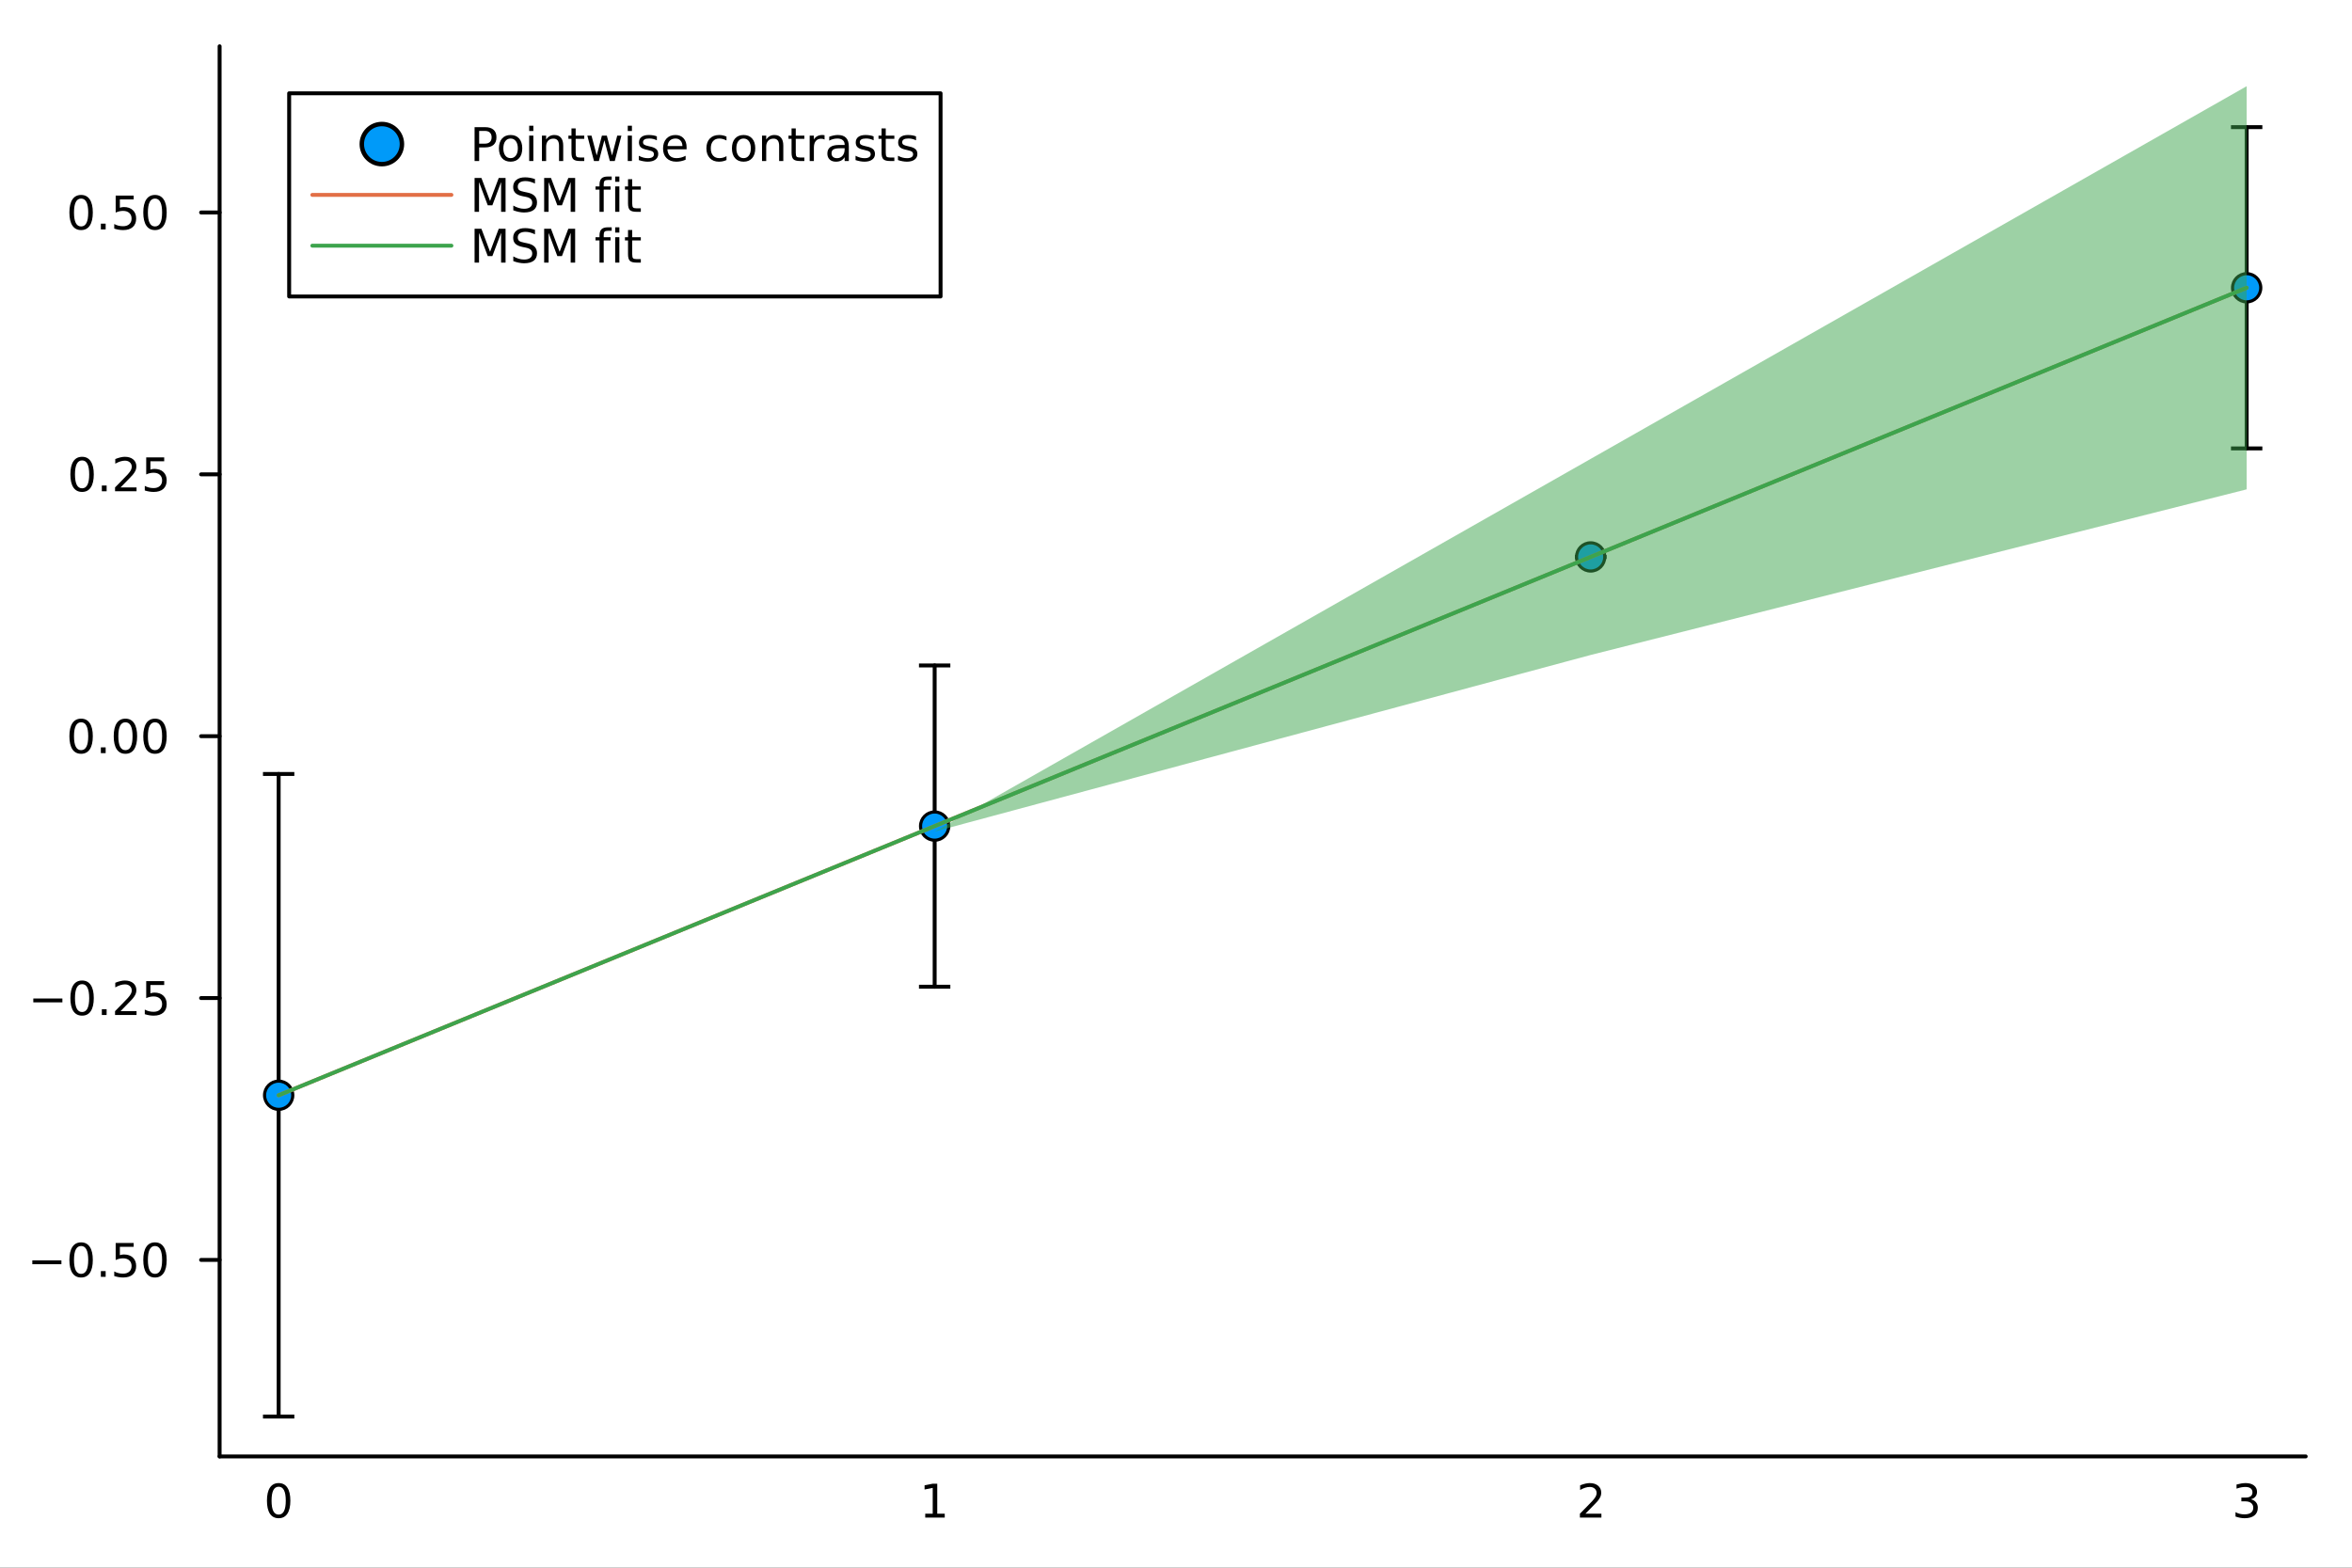 <?xml version="1.0" encoding="utf-8"?>
<svg xmlns="http://www.w3.org/2000/svg" xmlns:xlink="http://www.w3.org/1999/xlink" width="600" height="400" viewBox="0 0 2400 1600">
<rect x="0" y="0" width="2400" height="1600" fill="#333333" stroke="none"/>
<defs>
  <clipPath id="clip170">
    <rect x="0" y="0" width="2400" height="1600"/>
  </clipPath>
</defs>
<path clip-path="url(#clip170)" d="M0 1600 L2400 1600 L2400 0 L0 0  Z" fill="#ffffff" fill-rule="evenodd" fill-opacity="1"/>
<defs>
  <clipPath id="clip171">
    <rect x="480" y="0" width="1681" height="1600"/>
  </clipPath>
</defs>
<path clip-path="url(#clip170)" d="M224.098 1486.45 L2352.76 1486.45 L2352.76 47.244 L224.098 47.244  Z" fill="#ffffff" fill-rule="evenodd" fill-opacity="1"/>
<defs>
  <clipPath id="clip172">
    <rect x="224" y="47" width="2130" height="1440"/>
  </clipPath>
</defs>
<polyline clip-path="url(#clip170)" style="stroke:#000000; stroke-linecap:round; stroke-linejoin:round; stroke-width:4; stroke-opacity:1; fill:none" points="224.098,1486.45 2352.76,1486.45 "/>
<path clip-path="url(#clip170)" d="M284.343 1517.37 Q280.732 1517.37 278.903 1520.93 Q277.098 1524.47 277.098 1531.6 Q277.098 1538.71 278.903 1542.27 Q280.732 1545.82 284.343 1545.82 Q287.977 1545.82 289.783 1542.27 Q291.611 1538.71 291.611 1531.6 Q291.611 1524.47 289.783 1520.93 Q287.977 1517.37 284.343 1517.37 M284.343 1513.66 Q290.153 1513.66 293.209 1518.27 Q296.287 1522.85 296.287 1531.6 Q296.287 1540.33 293.209 1544.94 Q290.153 1549.52 284.343 1549.52 Q278.533 1549.52 275.454 1544.94 Q272.399 1540.33 272.399 1531.6 Q272.399 1522.85 275.454 1518.27 Q278.533 1513.66 284.343 1513.66 Z" fill="#000000" fill-rule="nonzero" fill-opacity="1" /><path clip-path="url(#clip170)" d="M944.114 1544.91 L951.753 1544.91 L951.753 1518.55 L943.443 1520.21 L943.443 1515.95 L951.707 1514.29 L956.383 1514.29 L956.383 1544.91 L964.022 1544.91 L964.022 1548.85 L944.114 1548.85 L944.114 1544.91 Z" fill="#000000" fill-rule="nonzero" fill-opacity="1" /><path clip-path="url(#clip170)" d="M1617.77 1544.91 L1634.09 1544.91 L1634.09 1548.85 L1612.15 1548.85 L1612.15 1544.91 Q1614.81 1542.16 1619.39 1537.53 Q1624 1532.88 1625.18 1531.53 Q1627.43 1529.01 1628.31 1527.27 Q1629.21 1525.51 1629.21 1523.82 Q1629.21 1521.07 1627.27 1519.33 Q1625.34 1517.6 1622.24 1517.6 Q1620.04 1517.6 1617.59 1518.36 Q1615.16 1519.13 1612.38 1520.68 L1612.38 1515.95 Q1615.2 1514.82 1617.66 1514.24 Q1620.11 1513.66 1622.15 1513.66 Q1627.52 1513.66 1630.71 1516.35 Q1633.91 1519.03 1633.91 1523.52 Q1633.91 1525.65 1633.1 1527.57 Q1632.31 1529.47 1630.2 1532.07 Q1629.63 1532.74 1626.52 1535.95 Q1623.42 1539.15 1617.77 1544.91 Z" fill="#000000" fill-rule="nonzero" fill-opacity="1" /><path clip-path="url(#clip170)" d="M2296.76 1530.21 Q2300.11 1530.93 2301.99 1533.2 Q2303.89 1535.47 2303.89 1538.8 Q2303.89 1543.92 2300.37 1546.72 Q2296.85 1549.52 2290.37 1549.52 Q2288.19 1549.52 2285.88 1549.08 Q2283.59 1548.66 2281.13 1547.81 L2281.13 1543.29 Q2283.08 1544.43 2285.39 1545.01 Q2287.71 1545.58 2290.23 1545.58 Q2294.63 1545.58 2296.92 1543.85 Q2299.24 1542.11 2299.24 1538.8 Q2299.24 1535.75 2297.08 1534.03 Q2294.95 1532.3 2291.13 1532.3 L2287.11 1532.3 L2287.11 1528.45 L2291.32 1528.45 Q2294.77 1528.45 2296.6 1527.09 Q2298.43 1525.7 2298.43 1523.11 Q2298.43 1520.45 2296.53 1519.03 Q2294.65 1517.6 2291.13 1517.6 Q2289.21 1517.6 2287.01 1518.01 Q2284.81 1518.43 2282.18 1519.31 L2282.18 1515.14 Q2284.84 1514.4 2287.15 1514.03 Q2289.49 1513.66 2291.55 1513.66 Q2296.87 1513.66 2299.98 1516.09 Q2303.08 1518.5 2303.08 1522.62 Q2303.08 1525.49 2301.43 1527.48 Q2299.79 1529.45 2296.76 1530.21 Z" fill="#000000" fill-rule="nonzero" fill-opacity="1" /><polyline clip-path="url(#clip170)" style="stroke:#000000; stroke-linecap:round; stroke-linejoin:round; stroke-width:4; stroke-opacity:1; fill:none" points="224.098,1486.45 224.098,47.244 "/>
<polyline clip-path="url(#clip170)" style="stroke:#000000; stroke-linecap:round; stroke-linejoin:round; stroke-width:4; stroke-opacity:1; fill:none" points="224.098,1285.88 205.2,1285.88 "/>
<polyline clip-path="url(#clip170)" style="stroke:#000000; stroke-linecap:round; stroke-linejoin:round; stroke-width:4; stroke-opacity:1; fill:none" points="224.098,1018.63 205.2,1018.63 "/>
<polyline clip-path="url(#clip170)" style="stroke:#000000; stroke-linecap:round; stroke-linejoin:round; stroke-width:4; stroke-opacity:1; fill:none" points="224.098,751.377 205.2,751.377 "/>
<polyline clip-path="url(#clip170)" style="stroke:#000000; stroke-linecap:round; stroke-linejoin:round; stroke-width:4; stroke-opacity:1; fill:none" points="224.098,484.122 205.2,484.122 "/>
<polyline clip-path="url(#clip170)" style="stroke:#000000; stroke-linecap:round; stroke-linejoin:round; stroke-width:4; stroke-opacity:1; fill:none" points="224.098,216.868 205.2,216.868 "/>
<path clip-path="url(#clip170)" d="M32.992 1286.34 L62.668 1286.34 L62.668 1290.27 L32.992 1290.27 L32.992 1286.34 Z" fill="#000000" fill-rule="nonzero" fill-opacity="1" /><path clip-path="url(#clip170)" d="M82.76 1271.68 Q79.149 1271.68 77.321 1275.25 Q75.515 1278.79 75.515 1285.92 Q75.515 1293.03 77.321 1296.59 Q79.149 1300.13 82.76 1300.13 Q86.395 1300.13 88.2 1296.59 Q90.029 1293.03 90.029 1285.92 Q90.029 1278.79 88.2 1275.25 Q86.395 1271.68 82.76 1271.68 M82.76 1267.98 Q88.57 1267.98 91.626 1272.59 Q94.705 1277.17 94.705 1285.92 Q94.705 1294.65 91.626 1299.25 Q88.57 1303.84 82.76 1303.84 Q76.95 1303.84 73.871 1299.25 Q70.816 1294.65 70.816 1285.92 Q70.816 1277.17 73.871 1272.59 Q76.95 1267.98 82.76 1267.98 Z" fill="#000000" fill-rule="nonzero" fill-opacity="1" /><path clip-path="url(#clip170)" d="M102.922 1297.29 L107.807 1297.29 L107.807 1303.16 L102.922 1303.16 L102.922 1297.29 Z" fill="#000000" fill-rule="nonzero" fill-opacity="1" /><path clip-path="url(#clip170)" d="M118.038 1268.6 L136.394 1268.6 L136.394 1272.54 L122.32 1272.54 L122.32 1281.01 Q123.339 1280.66 124.357 1280.5 Q125.376 1280.32 126.394 1280.32 Q132.181 1280.32 135.561 1283.49 Q138.941 1286.66 138.941 1292.08 Q138.941 1297.66 135.468 1300.76 Q131.996 1303.84 125.677 1303.84 Q123.501 1303.84 121.232 1303.47 Q118.987 1303.1 116.58 1302.35 L116.58 1297.66 Q118.663 1298.79 120.885 1299.35 Q123.107 1299.9 125.584 1299.9 Q129.589 1299.9 131.927 1297.79 Q134.265 1295.69 134.265 1292.08 Q134.265 1288.47 131.927 1286.36 Q129.589 1284.25 125.584 1284.25 Q123.709 1284.25 121.834 1284.67 Q119.982 1285.09 118.038 1285.97 L118.038 1268.6 Z" fill="#000000" fill-rule="nonzero" fill-opacity="1" /><path clip-path="url(#clip170)" d="M158.153 1271.68 Q154.542 1271.68 152.714 1275.25 Q150.908 1278.79 150.908 1285.92 Q150.908 1293.03 152.714 1296.59 Q154.542 1300.13 158.153 1300.13 Q161.788 1300.13 163.593 1296.59 Q165.422 1293.03 165.422 1285.92 Q165.422 1278.79 163.593 1275.25 Q161.788 1271.68 158.153 1271.68 M158.153 1267.98 Q163.964 1267.98 167.019 1272.59 Q170.098 1277.17 170.098 1285.92 Q170.098 1294.65 167.019 1299.25 Q163.964 1303.84 158.153 1303.84 Q152.343 1303.84 149.265 1299.25 Q146.209 1294.65 146.209 1285.92 Q146.209 1277.17 149.265 1272.59 Q152.343 1267.98 158.153 1267.98 Z" fill="#000000" fill-rule="nonzero" fill-opacity="1" /><path clip-path="url(#clip170)" d="M33.987 1019.08 L63.663 1019.08 L63.663 1023.02 L33.987 1023.02 L33.987 1019.08 Z" fill="#000000" fill-rule="nonzero" fill-opacity="1" /><path clip-path="url(#clip170)" d="M83.756 1004.43 Q80.145 1004.43 78.316 1007.99 Q76.51 1011.54 76.51 1018.67 Q76.51 1025.77 78.316 1029.34 Q80.145 1032.88 83.756 1032.88 Q87.39 1032.88 89.195 1029.34 Q91.024 1025.77 91.024 1018.67 Q91.024 1011.54 89.195 1007.99 Q87.39 1004.43 83.756 1004.43 M83.756 1000.73 Q89.566 1000.73 92.621 1005.33 Q95.7 1009.92 95.7 1018.67 Q95.7 1027.39 92.621 1032 Q89.566 1036.58 83.756 1036.58 Q77.946 1036.58 74.867 1032 Q71.811 1027.39 71.811 1018.67 Q71.811 1009.92 74.867 1005.33 Q77.946 1000.73 83.756 1000.73 Z" fill="#000000" fill-rule="nonzero" fill-opacity="1" /><path clip-path="url(#clip170)" d="M103.918 1030.03 L108.802 1030.03 L108.802 1035.91 L103.918 1035.91 L103.918 1030.03 Z" fill="#000000" fill-rule="nonzero" fill-opacity="1" /><path clip-path="url(#clip170)" d="M123.015 1031.98 L139.334 1031.98 L139.334 1035.91 L117.39 1035.91 L117.39 1031.98 Q120.052 1029.22 124.635 1024.59 Q129.242 1019.94 130.422 1018.6 Q132.668 1016.07 133.547 1014.34 Q134.45 1012.58 134.45 1010.89 Q134.45 1008.13 132.505 1006.4 Q130.584 1004.66 127.482 1004.66 Q125.283 1004.66 122.83 1005.42 Q120.399 1006.19 117.621 1007.74 L117.621 1003.02 Q120.445 1001.88 122.899 1001.3 Q125.353 1000.73 127.39 1000.73 Q132.76 1000.73 135.955 1003.41 Q139.149 1006.1 139.149 1010.59 Q139.149 1012.72 138.339 1014.64 Q137.552 1016.54 135.445 1019.13 Q134.867 1019.8 131.765 1023.02 Q128.663 1026.21 123.015 1031.98 Z" fill="#000000" fill-rule="nonzero" fill-opacity="1" /><path clip-path="url(#clip170)" d="M149.195 1001.35 L167.552 1001.35 L167.552 1005.29 L153.478 1005.29 L153.478 1013.76 Q154.496 1013.41 155.515 1013.25 Q156.533 1013.06 157.552 1013.06 Q163.339 1013.06 166.718 1016.23 Q170.098 1019.41 170.098 1024.82 Q170.098 1030.4 166.626 1033.5 Q163.153 1036.58 156.834 1036.58 Q154.658 1036.58 152.39 1036.21 Q150.144 1035.84 147.737 1035.1 L147.737 1030.4 Q149.82 1031.54 152.042 1032.09 Q154.265 1032.65 156.741 1032.65 Q160.746 1032.65 163.084 1030.54 Q165.422 1028.43 165.422 1024.82 Q165.422 1021.21 163.084 1019.11 Q160.746 1017 156.741 1017 Q154.866 1017 152.991 1017.42 Q151.14 1017.83 149.195 1018.71 L149.195 1001.35 Z" fill="#000000" fill-rule="nonzero" fill-opacity="1" /><path clip-path="url(#clip170)" d="M82.76 737.175 Q79.149 737.175 77.321 740.74 Q75.515 744.282 75.515 751.411 Q75.515 758.518 77.321 762.082 Q79.149 765.624 82.76 765.624 Q86.395 765.624 88.2 762.082 Q90.029 758.518 90.029 751.411 Q90.029 744.282 88.2 740.74 Q86.395 737.175 82.76 737.175 M82.76 733.472 Q88.57 733.472 91.626 738.078 Q94.705 742.661 94.705 751.411 Q94.705 760.138 91.626 764.744 Q88.57 769.328 82.76 769.328 Q76.95 769.328 73.871 764.744 Q70.816 760.138 70.816 751.411 Q70.816 742.661 73.871 738.078 Q76.95 733.472 82.76 733.472 Z" fill="#000000" fill-rule="nonzero" fill-opacity="1" /><path clip-path="url(#clip170)" d="M102.922 762.777 L107.807 762.777 L107.807 768.657 L102.922 768.657 L102.922 762.777 Z" fill="#000000" fill-rule="nonzero" fill-opacity="1" /><path clip-path="url(#clip170)" d="M127.992 737.175 Q124.381 737.175 122.552 740.74 Q120.746 744.282 120.746 751.411 Q120.746 758.518 122.552 762.082 Q124.381 765.624 127.992 765.624 Q131.626 765.624 133.431 762.082 Q135.26 758.518 135.26 751.411 Q135.26 744.282 133.431 740.74 Q131.626 737.175 127.992 737.175 M127.992 733.472 Q133.802 733.472 136.857 738.078 Q139.936 742.661 139.936 751.411 Q139.936 760.138 136.857 764.744 Q133.802 769.328 127.992 769.328 Q122.181 769.328 119.103 764.744 Q116.047 760.138 116.047 751.411 Q116.047 742.661 119.103 738.078 Q122.181 733.472 127.992 733.472 Z" fill="#000000" fill-rule="nonzero" fill-opacity="1" /><path clip-path="url(#clip170)" d="M158.153 737.175 Q154.542 737.175 152.714 740.74 Q150.908 744.282 150.908 751.411 Q150.908 758.518 152.714 762.082 Q154.542 765.624 158.153 765.624 Q161.788 765.624 163.593 762.082 Q165.422 758.518 165.422 751.411 Q165.422 744.282 163.593 740.74 Q161.788 737.175 158.153 737.175 M158.153 733.472 Q163.964 733.472 167.019 738.078 Q170.098 742.661 170.098 751.411 Q170.098 760.138 167.019 764.744 Q163.964 769.328 158.153 769.328 Q152.343 769.328 149.265 764.744 Q146.209 760.138 146.209 751.411 Q146.209 742.661 149.265 738.078 Q152.343 733.472 158.153 733.472 Z" fill="#000000" fill-rule="nonzero" fill-opacity="1" /><path clip-path="url(#clip170)" d="M83.756 469.921 Q80.145 469.921 78.316 473.486 Q76.51 477.028 76.51 484.157 Q76.51 491.264 78.316 494.828 Q80.145 498.37 83.756 498.37 Q87.39 498.37 89.195 494.828 Q91.024 491.264 91.024 484.157 Q91.024 477.028 89.195 473.486 Q87.39 469.921 83.756 469.921 M83.756 466.217 Q89.566 466.217 92.621 470.824 Q95.7 475.407 95.7 484.157 Q95.7 492.884 92.621 497.49 Q89.566 502.074 83.756 502.074 Q77.946 502.074 74.867 497.49 Q71.811 492.884 71.811 484.157 Q71.811 475.407 74.867 470.824 Q77.946 466.217 83.756 466.217 Z" fill="#000000" fill-rule="nonzero" fill-opacity="1" /><path clip-path="url(#clip170)" d="M103.918 495.523 L108.802 495.523 L108.802 501.402 L103.918 501.402 L103.918 495.523 Z" fill="#000000" fill-rule="nonzero" fill-opacity="1" /><path clip-path="url(#clip170)" d="M123.015 497.467 L139.334 497.467 L139.334 501.402 L117.39 501.402 L117.39 497.467 Q120.052 494.713 124.635 490.083 Q129.242 485.43 130.422 484.088 Q132.668 481.565 133.547 479.828 Q134.45 478.069 134.45 476.379 Q134.45 473.625 132.505 471.889 Q130.584 470.153 127.482 470.153 Q125.283 470.153 122.83 470.916 Q120.399 471.68 117.621 473.231 L117.621 468.509 Q120.445 467.375 122.899 466.796 Q125.353 466.217 127.39 466.217 Q132.76 466.217 135.955 468.903 Q139.149 471.588 139.149 476.078 Q139.149 478.208 138.339 480.129 Q137.552 482.027 135.445 484.62 Q134.867 485.291 131.765 488.509 Q128.663 491.703 123.015 497.467 Z" fill="#000000" fill-rule="nonzero" fill-opacity="1" /><path clip-path="url(#clip170)" d="M149.195 466.842 L167.552 466.842 L167.552 470.778 L153.478 470.778 L153.478 479.25 Q154.496 478.903 155.515 478.74 Q156.533 478.555 157.552 478.555 Q163.339 478.555 166.718 481.727 Q170.098 484.898 170.098 490.314 Q170.098 495.893 166.626 498.995 Q163.153 502.074 156.834 502.074 Q154.658 502.074 152.39 501.703 Q150.144 501.333 147.737 500.592 L147.737 495.893 Q149.82 497.027 152.042 497.583 Q154.265 498.139 156.741 498.139 Q160.746 498.139 163.084 496.032 Q165.422 493.926 165.422 490.314 Q165.422 486.703 163.084 484.597 Q160.746 482.49 156.741 482.49 Q154.866 482.49 152.991 482.907 Q151.14 483.324 149.195 484.203 L149.195 466.842 Z" fill="#000000" fill-rule="nonzero" fill-opacity="1" /><path clip-path="url(#clip170)" d="M82.76 202.667 Q79.149 202.667 77.321 206.232 Q75.515 209.773 75.515 216.903 Q75.515 224.009 77.321 227.574 Q79.149 231.116 82.76 231.116 Q86.395 231.116 88.2 227.574 Q90.029 224.009 90.029 216.903 Q90.029 209.773 88.2 206.232 Q86.395 202.667 82.76 202.667 M82.76 198.963 Q88.57 198.963 91.626 203.57 Q94.705 208.153 94.705 216.903 Q94.705 225.63 91.626 230.236 Q88.57 234.82 82.76 234.82 Q76.95 234.82 73.871 230.236 Q70.816 225.63 70.816 216.903 Q70.816 208.153 73.871 203.57 Q76.95 198.963 82.76 198.963 Z" fill="#000000" fill-rule="nonzero" fill-opacity="1" /><path clip-path="url(#clip170)" d="M102.922 228.269 L107.807 228.269 L107.807 234.148 L102.922 234.148 L102.922 228.269 Z" fill="#000000" fill-rule="nonzero" fill-opacity="1" /><path clip-path="url(#clip170)" d="M118.038 199.588 L136.394 199.588 L136.394 203.523 L122.32 203.523 L122.32 211.996 Q123.339 211.648 124.357 211.486 Q125.376 211.301 126.394 211.301 Q132.181 211.301 135.561 214.472 Q138.941 217.644 138.941 223.06 Q138.941 228.639 135.468 231.741 Q131.996 234.82 125.677 234.82 Q123.501 234.82 121.232 234.449 Q118.987 234.079 116.58 233.338 L116.58 228.639 Q118.663 229.773 120.885 230.329 Q123.107 230.884 125.584 230.884 Q129.589 230.884 131.927 228.778 Q134.265 226.671 134.265 223.06 Q134.265 219.449 131.927 217.343 Q129.589 215.236 125.584 215.236 Q123.709 215.236 121.834 215.653 Q119.982 216.07 118.038 216.949 L118.038 199.588 Z" fill="#000000" fill-rule="nonzero" fill-opacity="1" /><path clip-path="url(#clip170)" d="M158.153 202.667 Q154.542 202.667 152.714 206.232 Q150.908 209.773 150.908 216.903 Q150.908 224.009 152.714 227.574 Q154.542 231.116 158.153 231.116 Q161.788 231.116 163.593 227.574 Q165.422 224.009 165.422 216.903 Q165.422 209.773 163.593 206.232 Q161.788 202.667 158.153 202.667 M158.153 198.963 Q163.964 198.963 167.019 203.57 Q170.098 208.153 170.098 216.903 Q170.098 225.63 167.019 230.236 Q163.964 234.82 158.153 234.82 Q152.343 234.82 149.265 230.236 Q146.209 225.63 146.209 216.903 Q146.209 208.153 149.265 203.57 Q152.343 198.963 158.153 198.963 Z" fill="#000000" fill-rule="nonzero" fill-opacity="1" /><polyline clip-path="url(#clip172)" style="stroke:#000000; stroke-linecap:round; stroke-linejoin:round; stroke-width:4; stroke-opacity:1; fill:none" points="284.343,1445.72 284.343,789.928 "/>
<polyline clip-path="url(#clip172)" style="stroke:#000000; stroke-linecap:round; stroke-linejoin:round; stroke-width:4; stroke-opacity:1; fill:none" points="953.732,1007.06 953.732,679.171 "/>
<polyline clip-path="url(#clip172)" style="stroke:#000000; stroke-linecap:round; stroke-linejoin:round; stroke-width:4; stroke-opacity:1; fill:none" points="1623.12,568.413 1623.12,568.413 "/>
<polyline clip-path="url(#clip172)" style="stroke:#000000; stroke-linecap:round; stroke-linejoin:round; stroke-width:4; stroke-opacity:1; fill:none" points="2292.51,457.655 2292.51,129.762 "/>
<line clip-path="url(#clip172)" x1="300.343" y1="1445.72" x2="268.343" y2="1445.72" style="stroke:#000000; stroke-width:4; stroke-opacity:1"/>
<line clip-path="url(#clip172)" x1="300.343" y1="789.928" x2="268.343" y2="789.928" style="stroke:#000000; stroke-width:4; stroke-opacity:1"/>
<line clip-path="url(#clip172)" x1="969.732" y1="1007.06" x2="937.732" y2="1007.06" style="stroke:#000000; stroke-width:4; stroke-opacity:1"/>
<line clip-path="url(#clip172)" x1="969.732" y1="679.171" x2="937.732" y2="679.171" style="stroke:#000000; stroke-width:4; stroke-opacity:1"/>
<line clip-path="url(#clip172)" x1="1639.12" y1="568.413" x2="1607.12" y2="568.413" style="stroke:#000000; stroke-width:4; stroke-opacity:1"/>
<line clip-path="url(#clip172)" x1="1639.12" y1="568.413" x2="1607.12" y2="568.413" style="stroke:#000000; stroke-width:4; stroke-opacity:1"/>
<line clip-path="url(#clip172)" x1="2308.51" y1="457.655" x2="2276.51" y2="457.655" style="stroke:#000000; stroke-width:4; stroke-opacity:1"/>
<line clip-path="url(#clip172)" x1="2308.51" y1="129.762" x2="2276.51" y2="129.762" style="stroke:#000000; stroke-width:4; stroke-opacity:1"/>
<circle clip-path="url(#clip172)" cx="284.343" cy="1117.82" r="14.4" fill="#009af9" fill-rule="evenodd" fill-opacity="1" stroke="#000000" stroke-opacity="1" stroke-width="3.2"/>
<circle clip-path="url(#clip172)" cx="953.732" cy="843.117" r="14.4" fill="#009af9" fill-rule="evenodd" fill-opacity="1" stroke="#000000" stroke-opacity="1" stroke-width="3.2"/>
<circle clip-path="url(#clip172)" cx="1623.12" cy="568.413" r="14.4" fill="#009af9" fill-rule="evenodd" fill-opacity="1" stroke="#000000" stroke-opacity="1" stroke-width="3.2"/>
<circle clip-path="url(#clip172)" cx="2292.51" cy="293.709" r="14.4" fill="#009af9" fill-rule="evenodd" fill-opacity="1" stroke="#000000" stroke-opacity="1" stroke-width="3.2"/>
<polyline clip-path="url(#clip172)" style="stroke:#e26f46; stroke-linecap:round; stroke-linejoin:round; stroke-width:4; stroke-opacity:1; fill:none" points="284.343,1117.82 953.732,843.117 1623.12,568.413 2292.51,293.709 "/>
<path clip-path="url(#clip172)" d="M284.343 1229.1 L953.732 848.724 L1623.12 668.476 L2292.51 499.441 L2292.51 87.976 L1623.12 468.35 L953.732 848.724 L284.343 1229.1  Z" fill="#3da44d" fill-rule="evenodd" fill-opacity="0.5"/>
<polyline clip-path="url(#clip172)" style="stroke:#3da44d; stroke-linecap:round; stroke-linejoin:round; stroke-width:4; stroke-opacity:1; fill:none" points="284.343,1117.82 953.732,843.117 1623.12,568.413 2292.51,293.709 "/>
<path clip-path="url(#clip170)" d="M295.053 302.578 L959.768 302.578 L959.768 95.218 L295.053 95.218  Z" fill="#ffffff" fill-rule="evenodd" fill-opacity="1"/>
<polyline clip-path="url(#clip170)" style="stroke:#000000; stroke-linecap:round; stroke-linejoin:round; stroke-width:4; stroke-opacity:1; fill:none" points="295.053,302.578 959.768,302.578 959.768,95.218 295.053,95.218 295.053,302.578 "/>
<circle clip-path="url(#clip170)" cx="389.66" cy="147.058" r="20.48" fill="#009af9" fill-rule="evenodd" fill-opacity="1" stroke="#000000" stroke-opacity="1" stroke-width="4.551"/>
<path clip-path="url(#clip170)" d="M488.943 133.62 L488.943 146.606 L494.823 146.606 Q498.087 146.606 499.869 144.916 Q501.651 143.227 501.651 140.102 Q501.651 137 499.869 135.31 Q498.087 133.62 494.823 133.62 L488.943 133.62 M484.267 129.778 L494.823 129.778 Q500.633 129.778 503.596 132.416 Q506.582 135.032 506.582 140.102 Q506.582 145.217 503.596 147.833 Q500.633 150.449 494.823 150.449 L488.943 150.449 L488.943 164.338 L484.267 164.338 L484.267 129.778 Z" fill="#000000" fill-rule="nonzero" fill-opacity="1" /><path clip-path="url(#clip170)" d="M521.026 141.398 Q517.6 141.398 515.61 144.083 Q513.619 146.745 513.619 151.398 Q513.619 156.051 515.586 158.736 Q517.577 161.398 521.026 161.398 Q524.429 161.398 526.42 158.713 Q528.41 156.027 528.41 151.398 Q528.41 146.791 526.42 144.106 Q524.429 141.398 521.026 141.398 M521.026 137.787 Q526.582 137.787 529.753 141.398 Q532.924 145.009 532.924 151.398 Q532.924 157.764 529.753 161.398 Q526.582 165.009 521.026 165.009 Q515.448 165.009 512.276 161.398 Q509.128 157.764 509.128 151.398 Q509.128 145.009 512.276 141.398 Q515.448 137.787 521.026 137.787 Z" fill="#000000" fill-rule="nonzero" fill-opacity="1" /><path clip-path="url(#clip170)" d="M539.984 138.412 L544.244 138.412 L544.244 164.338 L539.984 164.338 L539.984 138.412 M539.984 128.319 L544.244 128.319 L544.244 133.713 L539.984 133.713 L539.984 128.319 Z" fill="#000000" fill-rule="nonzero" fill-opacity="1" /><path clip-path="url(#clip170)" d="M574.707 148.689 L574.707 164.338 L570.447 164.338 L570.447 148.828 Q570.447 145.148 569.012 143.319 Q567.577 141.49 564.707 141.49 Q561.258 141.49 559.267 143.69 Q557.276 145.889 557.276 149.685 L557.276 164.338 L552.994 164.338 L552.994 138.412 L557.276 138.412 L557.276 142.44 Q558.804 140.102 560.864 138.944 Q562.947 137.787 565.656 137.787 Q570.123 137.787 572.415 140.565 Q574.707 143.319 574.707 148.689 Z" fill="#000000" fill-rule="nonzero" fill-opacity="1" /><path clip-path="url(#clip170)" d="M587.415 131.051 L587.415 138.412 L596.188 138.412 L596.188 141.722 L587.415 141.722 L587.415 155.796 Q587.415 158.967 588.271 159.87 Q589.151 160.773 591.813 160.773 L596.188 160.773 L596.188 164.338 L591.813 164.338 Q586.882 164.338 585.007 162.509 Q583.132 160.657 583.132 155.796 L583.132 141.722 L580.007 141.722 L580.007 138.412 L583.132 138.412 L583.132 131.051 L587.415 131.051 Z" fill="#000000" fill-rule="nonzero" fill-opacity="1" /><path clip-path="url(#clip170)" d="M599.313 138.412 L603.572 138.412 L608.896 158.643 L614.197 138.412 L619.22 138.412 L624.544 158.643 L629.845 138.412 L634.104 138.412 L627.322 164.338 L622.299 164.338 L616.72 143.088 L611.118 164.338 L606.095 164.338 L599.313 138.412 Z" fill="#000000" fill-rule="nonzero" fill-opacity="1" /><path clip-path="url(#clip170)" d="M640.563 138.412 L644.822 138.412 L644.822 164.338 L640.563 164.338 L640.563 138.412 M640.563 128.319 L644.822 128.319 L644.822 133.713 L640.563 133.713 L640.563 128.319 Z" fill="#000000" fill-rule="nonzero" fill-opacity="1" /><path clip-path="url(#clip170)" d="M670.262 139.176 L670.262 143.203 Q668.456 142.277 666.512 141.815 Q664.567 141.352 662.484 141.352 Q659.313 141.352 657.715 142.324 Q656.141 143.296 656.141 145.24 Q656.141 146.722 657.276 147.578 Q658.41 148.412 661.836 149.176 L663.294 149.5 Q667.831 150.472 669.729 152.254 Q671.65 154.014 671.65 157.185 Q671.65 160.796 668.78 162.902 Q665.933 165.009 660.933 165.009 Q658.85 165.009 656.581 164.592 Q654.336 164.199 651.836 163.388 L651.836 158.99 Q654.197 160.217 656.488 160.842 Q658.78 161.444 661.026 161.444 Q664.035 161.444 665.655 160.426 Q667.275 159.384 667.275 157.509 Q667.275 155.773 666.095 154.847 Q664.938 153.921 660.979 153.064 L659.498 152.717 Q655.539 151.884 653.78 150.171 Q652.021 148.435 652.021 145.426 Q652.021 141.768 654.613 139.778 Q657.206 137.787 661.975 137.787 Q664.336 137.787 666.419 138.134 Q668.502 138.481 670.262 139.176 Z" fill="#000000" fill-rule="nonzero" fill-opacity="1" /><path clip-path="url(#clip170)" d="M700.609 150.31 L700.609 152.393 L681.025 152.393 Q681.303 156.791 683.664 159.106 Q686.049 161.398 690.285 161.398 Q692.738 161.398 695.03 160.796 Q697.345 160.194 699.613 158.99 L699.613 163.018 Q697.322 163.99 694.914 164.5 Q692.507 165.009 690.03 165.009 Q683.826 165.009 680.192 161.398 Q676.581 157.787 676.581 151.629 Q676.581 145.264 680.007 141.537 Q683.456 137.787 689.289 137.787 Q694.521 137.787 697.553 141.166 Q700.609 144.523 700.609 150.31 M696.349 149.06 Q696.303 145.565 694.382 143.481 Q692.484 141.398 689.336 141.398 Q685.771 141.398 683.618 143.412 Q681.488 145.426 681.164 149.083 L696.349 149.06 Z" fill="#000000" fill-rule="nonzero" fill-opacity="1" /><path clip-path="url(#clip170)" d="M741.326 139.407 L741.326 143.389 Q739.52 142.393 737.692 141.907 Q735.886 141.398 734.034 141.398 Q729.891 141.398 727.599 144.037 Q725.308 146.652 725.308 151.398 Q725.308 156.143 727.599 158.782 Q729.891 161.398 734.034 161.398 Q735.886 161.398 737.692 160.912 Q739.52 160.402 741.326 159.407 L741.326 163.342 Q739.544 164.176 737.622 164.592 Q735.724 165.009 733.571 165.009 Q727.715 165.009 724.266 161.328 Q720.817 157.648 720.817 151.398 Q720.817 145.055 724.289 141.421 Q727.784 137.787 733.849 137.787 Q735.817 137.787 737.692 138.203 Q739.567 138.597 741.326 139.407 Z" fill="#000000" fill-rule="nonzero" fill-opacity="1" /><path clip-path="url(#clip170)" d="M758.78 141.398 Q755.354 141.398 753.363 144.083 Q751.372 146.745 751.372 151.398 Q751.372 156.051 753.34 158.736 Q755.331 161.398 758.78 161.398 Q762.182 161.398 764.173 158.713 Q766.164 156.027 766.164 151.398 Q766.164 146.791 764.173 144.106 Q762.182 141.398 758.78 141.398 M758.78 137.787 Q764.335 137.787 767.506 141.398 Q770.678 145.009 770.678 151.398 Q770.678 157.764 767.506 161.398 Q764.335 165.009 758.78 165.009 Q753.201 165.009 750.03 161.398 Q746.882 157.764 746.882 151.398 Q746.882 145.009 750.03 141.398 Q753.201 137.787 758.78 137.787 Z" fill="#000000" fill-rule="nonzero" fill-opacity="1" /><path clip-path="url(#clip170)" d="M799.289 148.689 L799.289 164.338 L795.029 164.338 L795.029 148.828 Q795.029 145.148 793.594 143.319 Q792.159 141.49 789.289 141.49 Q785.84 141.49 783.849 143.69 Q781.858 145.889 781.858 149.685 L781.858 164.338 L777.576 164.338 L777.576 138.412 L781.858 138.412 L781.858 142.44 Q783.386 140.102 785.446 138.944 Q787.529 137.787 790.238 137.787 Q794.705 137.787 796.997 140.565 Q799.289 143.319 799.289 148.689 Z" fill="#000000" fill-rule="nonzero" fill-opacity="1" /><path clip-path="url(#clip170)" d="M811.997 131.051 L811.997 138.412 L820.77 138.412 L820.77 141.722 L811.997 141.722 L811.997 155.796 Q811.997 158.967 812.853 159.87 Q813.733 160.773 816.395 160.773 L820.77 160.773 L820.77 164.338 L816.395 164.338 Q811.465 164.338 809.59 162.509 Q807.715 160.657 807.715 155.796 L807.715 141.722 L804.59 141.722 L804.59 138.412 L807.715 138.412 L807.715 131.051 L811.997 131.051 Z" fill="#000000" fill-rule="nonzero" fill-opacity="1" /><path clip-path="url(#clip170)" d="M841.395 142.393 Q840.677 141.977 839.821 141.791 Q838.988 141.583 837.969 141.583 Q834.358 141.583 832.413 143.944 Q830.492 146.282 830.492 150.68 L830.492 164.338 L826.21 164.338 L826.21 138.412 L830.492 138.412 L830.492 142.44 Q831.835 140.078 833.988 138.944 Q836.14 137.787 839.219 137.787 Q839.659 137.787 840.191 137.856 Q840.724 137.903 841.372 138.018 L841.395 142.393 Z" fill="#000000" fill-rule="nonzero" fill-opacity="1" /><path clip-path="url(#clip170)" d="M857.645 151.305 Q852.483 151.305 850.492 152.486 Q848.501 153.666 848.501 156.514 Q848.501 158.782 849.983 160.125 Q851.487 161.444 854.057 161.444 Q857.599 161.444 859.728 158.944 Q861.881 156.421 861.881 152.254 L861.881 151.305 L857.645 151.305 M866.14 149.546 L866.14 164.338 L861.881 164.338 L861.881 160.402 Q860.423 162.763 858.247 163.898 Q856.071 165.009 852.923 165.009 Q848.941 165.009 846.58 162.787 Q844.242 160.541 844.242 156.791 Q844.242 152.416 847.159 150.194 Q850.099 147.972 855.909 147.972 L861.881 147.972 L861.881 147.555 Q861.881 144.615 859.936 143.018 Q858.015 141.398 854.52 141.398 Q852.298 141.398 850.191 141.93 Q848.085 142.463 846.14 143.527 L846.14 139.592 Q848.478 138.69 850.677 138.25 Q852.876 137.787 854.96 137.787 Q860.585 137.787 863.362 140.703 Q866.14 143.62 866.14 149.546 Z" fill="#000000" fill-rule="nonzero" fill-opacity="1" /><path clip-path="url(#clip170)" d="M891.441 139.176 L891.441 143.203 Q889.635 142.277 887.691 141.815 Q885.747 141.352 883.663 141.352 Q880.492 141.352 878.895 142.324 Q877.321 143.296 877.321 145.24 Q877.321 146.722 878.455 147.578 Q879.589 148.412 883.015 149.176 L884.473 149.5 Q889.01 150.472 890.909 152.254 Q892.83 154.014 892.83 157.185 Q892.83 160.796 889.959 162.902 Q887.112 165.009 882.112 165.009 Q880.029 165.009 877.76 164.592 Q875.515 164.199 873.015 163.388 L873.015 158.99 Q875.376 160.217 877.668 160.842 Q879.96 161.444 882.205 161.444 Q885.214 161.444 886.834 160.426 Q888.455 159.384 888.455 157.509 Q888.455 155.773 887.274 154.847 Q886.117 153.921 882.159 153.064 L880.677 152.717 Q876.719 151.884 874.96 150.171 Q873.2 148.435 873.2 145.426 Q873.2 141.768 875.793 139.778 Q878.385 137.787 883.154 137.787 Q885.515 137.787 887.598 138.134 Q889.682 138.481 891.441 139.176 Z" fill="#000000" fill-rule="nonzero" fill-opacity="1" /><path clip-path="url(#clip170)" d="M903.825 131.051 L903.825 138.412 L912.598 138.412 L912.598 141.722 L903.825 141.722 L903.825 155.796 Q903.825 158.967 904.682 159.87 Q905.561 160.773 908.223 160.773 L912.598 160.773 L912.598 164.338 L908.223 164.338 Q903.293 164.338 901.418 162.509 Q899.543 160.657 899.543 155.796 L899.543 141.722 L896.418 141.722 L896.418 138.412 L899.543 138.412 L899.543 131.051 L903.825 131.051 Z" fill="#000000" fill-rule="nonzero" fill-opacity="1" /><path clip-path="url(#clip170)" d="M934.728 139.176 L934.728 143.203 Q932.922 142.277 930.978 141.815 Q929.033 141.352 926.95 141.352 Q923.779 141.352 922.182 142.324 Q920.607 143.296 920.607 145.24 Q920.607 146.722 921.742 147.578 Q922.876 148.412 926.302 149.176 L927.76 149.5 Q932.297 150.472 934.195 152.254 Q936.117 154.014 936.117 157.185 Q936.117 160.796 933.246 162.902 Q930.399 165.009 925.399 165.009 Q923.316 165.009 921.047 164.592 Q918.802 164.199 916.302 163.388 L916.302 158.99 Q918.663 160.217 920.955 160.842 Q923.246 161.444 925.492 161.444 Q928.501 161.444 930.121 160.426 Q931.742 159.384 931.742 157.509 Q931.742 155.773 930.561 154.847 Q929.404 153.921 925.445 153.064 L923.964 152.717 Q920.006 151.884 918.246 150.171 Q916.487 148.435 916.487 145.426 Q916.487 141.768 919.08 139.778 Q921.672 137.787 926.441 137.787 Q928.802 137.787 930.885 138.134 Q932.968 138.481 934.728 139.176 Z" fill="#000000" fill-rule="nonzero" fill-opacity="1" /><polyline clip-path="url(#clip170)" style="stroke:#e26f46; stroke-linecap:round; stroke-linejoin:round; stroke-width:4; stroke-opacity:1; fill:none" points="318.705,198.898 460.615,198.898 "/>
<path clip-path="url(#clip170)" d="M484.267 181.618 L491.235 181.618 L500.054 205.136 L508.92 181.618 L515.887 181.618 L515.887 216.178 L511.327 216.178 L511.327 185.83 L502.415 209.534 L497.716 209.534 L488.804 185.83 L488.804 216.178 L484.267 216.178 L484.267 181.618 Z" fill="#000000" fill-rule="nonzero" fill-opacity="1" /><path clip-path="url(#clip170)" d="M545.887 182.752 L545.887 187.312 Q543.225 186.039 540.864 185.414 Q538.503 184.789 536.304 184.789 Q532.485 184.789 530.401 186.27 Q528.341 187.752 528.341 190.483 Q528.341 192.775 529.707 193.955 Q531.096 195.113 534.938 195.83 L537.762 196.409 Q542.994 197.405 545.471 199.928 Q547.971 202.428 547.971 206.641 Q547.971 211.664 544.591 214.256 Q541.234 216.849 534.73 216.849 Q532.276 216.849 529.498 216.293 Q526.744 215.738 523.781 214.65 L523.781 209.835 Q526.628 211.432 529.36 212.242 Q532.091 213.053 534.73 213.053 Q538.734 213.053 540.91 211.479 Q543.086 209.904 543.086 206.988 Q543.086 204.442 541.512 203.006 Q539.961 201.571 536.397 200.854 L533.549 200.298 Q528.318 199.256 525.98 197.034 Q523.642 194.812 523.642 190.854 Q523.642 186.27 526.86 183.631 Q530.1 180.993 535.772 180.993 Q538.202 180.993 540.725 181.432 Q543.248 181.872 545.887 182.752 Z" fill="#000000" fill-rule="nonzero" fill-opacity="1" /><path clip-path="url(#clip170)" d="M555.262 181.618 L562.23 181.618 L571.049 205.136 L579.915 181.618 L586.882 181.618 L586.882 216.178 L582.322 216.178 L582.322 185.83 L573.41 209.534 L568.711 209.534 L559.799 185.83 L559.799 216.178 L555.262 216.178 L555.262 181.618 Z" fill="#000000" fill-rule="nonzero" fill-opacity="1" /><path clip-path="url(#clip170)" d="M624.174 180.159 L624.174 183.701 L620.1 183.701 Q617.808 183.701 616.905 184.627 Q616.026 185.553 616.026 187.96 L616.026 190.252 L623.04 190.252 L623.04 193.562 L616.026 193.562 L616.026 216.178 L611.743 216.178 L611.743 193.562 L607.669 193.562 L607.669 190.252 L611.743 190.252 L611.743 188.446 Q611.743 184.118 613.757 182.15 Q615.771 180.159 620.146 180.159 L624.174 180.159 Z" fill="#000000" fill-rule="nonzero" fill-opacity="1" /><path clip-path="url(#clip170)" d="M627.739 190.252 L631.998 190.252 L631.998 216.178 L627.739 216.178 L627.739 190.252 M627.739 180.159 L631.998 180.159 L631.998 185.553 L627.739 185.553 L627.739 180.159 Z" fill="#000000" fill-rule="nonzero" fill-opacity="1" /><path clip-path="url(#clip170)" d="M645.123 182.891 L645.123 190.252 L653.896 190.252 L653.896 193.562 L645.123 193.562 L645.123 207.636 Q645.123 210.807 645.979 211.71 Q646.859 212.613 649.521 212.613 L653.896 212.613 L653.896 216.178 L649.521 216.178 Q644.59 216.178 642.715 214.349 Q640.84 212.497 640.84 207.636 L640.84 193.562 L637.715 193.562 L637.715 190.252 L640.84 190.252 L640.84 182.891 L645.123 182.891 Z" fill="#000000" fill-rule="nonzero" fill-opacity="1" /><polyline clip-path="url(#clip170)" style="stroke:#3da44d; stroke-linecap:round; stroke-linejoin:round; stroke-width:4; stroke-opacity:1; fill:none" points="318.705,250.738 460.615,250.738 "/>
<path clip-path="url(#clip170)" d="M484.267 233.458 L491.235 233.458 L500.054 256.976 L508.92 233.458 L515.887 233.458 L515.887 268.018 L511.327 268.018 L511.327 237.67 L502.415 261.374 L497.716 261.374 L488.804 237.67 L488.804 268.018 L484.267 268.018 L484.267 233.458 Z" fill="#000000" fill-rule="nonzero" fill-opacity="1" /><path clip-path="url(#clip170)" d="M545.887 234.592 L545.887 239.152 Q543.225 237.879 540.864 237.254 Q538.503 236.629 536.304 236.629 Q532.485 236.629 530.401 238.11 Q528.341 239.592 528.341 242.323 Q528.341 244.615 529.707 245.795 Q531.096 246.953 534.938 247.67 L537.762 248.249 Q542.994 249.245 545.471 251.768 Q547.971 254.268 547.971 258.481 Q547.971 263.504 544.591 266.096 Q541.234 268.689 534.73 268.689 Q532.276 268.689 529.498 268.133 Q526.744 267.578 523.781 266.49 L523.781 261.675 Q526.628 263.272 529.36 264.082 Q532.091 264.893 534.73 264.893 Q538.734 264.893 540.91 263.319 Q543.086 261.744 543.086 258.828 Q543.086 256.282 541.512 254.846 Q539.961 253.411 536.397 252.694 L533.549 252.138 Q528.318 251.096 525.98 248.874 Q523.642 246.652 523.642 242.694 Q523.642 238.11 526.86 235.471 Q530.1 232.833 535.772 232.833 Q538.202 232.833 540.725 233.272 Q543.248 233.712 545.887 234.592 Z" fill="#000000" fill-rule="nonzero" fill-opacity="1" /><path clip-path="url(#clip170)" d="M555.262 233.458 L562.23 233.458 L571.049 256.976 L579.915 233.458 L586.882 233.458 L586.882 268.018 L582.322 268.018 L582.322 237.67 L573.41 261.374 L568.711 261.374 L559.799 237.67 L559.799 268.018 L555.262 268.018 L555.262 233.458 Z" fill="#000000" fill-rule="nonzero" fill-opacity="1" /><path clip-path="url(#clip170)" d="M624.174 231.999 L624.174 235.541 L620.1 235.541 Q617.808 235.541 616.905 236.467 Q616.026 237.393 616.026 239.8 L616.026 242.092 L623.04 242.092 L623.04 245.402 L616.026 245.402 L616.026 268.018 L611.743 268.018 L611.743 245.402 L607.669 245.402 L607.669 242.092 L611.743 242.092 L611.743 240.286 Q611.743 235.958 613.757 233.99 Q615.771 231.999 620.146 231.999 L624.174 231.999 Z" fill="#000000" fill-rule="nonzero" fill-opacity="1" /><path clip-path="url(#clip170)" d="M627.739 242.092 L631.998 242.092 L631.998 268.018 L627.739 268.018 L627.739 242.092 M627.739 231.999 L631.998 231.999 L631.998 237.393 L627.739 237.393 L627.739 231.999 Z" fill="#000000" fill-rule="nonzero" fill-opacity="1" /><path clip-path="url(#clip170)" d="M645.123 234.731 L645.123 242.092 L653.896 242.092 L653.896 245.402 L645.123 245.402 L645.123 259.476 Q645.123 262.647 645.979 263.55 Q646.859 264.453 649.521 264.453 L653.896 264.453 L653.896 268.018 L649.521 268.018 Q644.59 268.018 642.715 266.189 Q640.84 264.337 640.84 259.476 L640.84 245.402 L637.715 245.402 L637.715 242.092 L640.84 242.092 L640.84 234.731 L645.123 234.731 Z" fill="#000000" fill-rule="nonzero" fill-opacity="1" /></svg>

